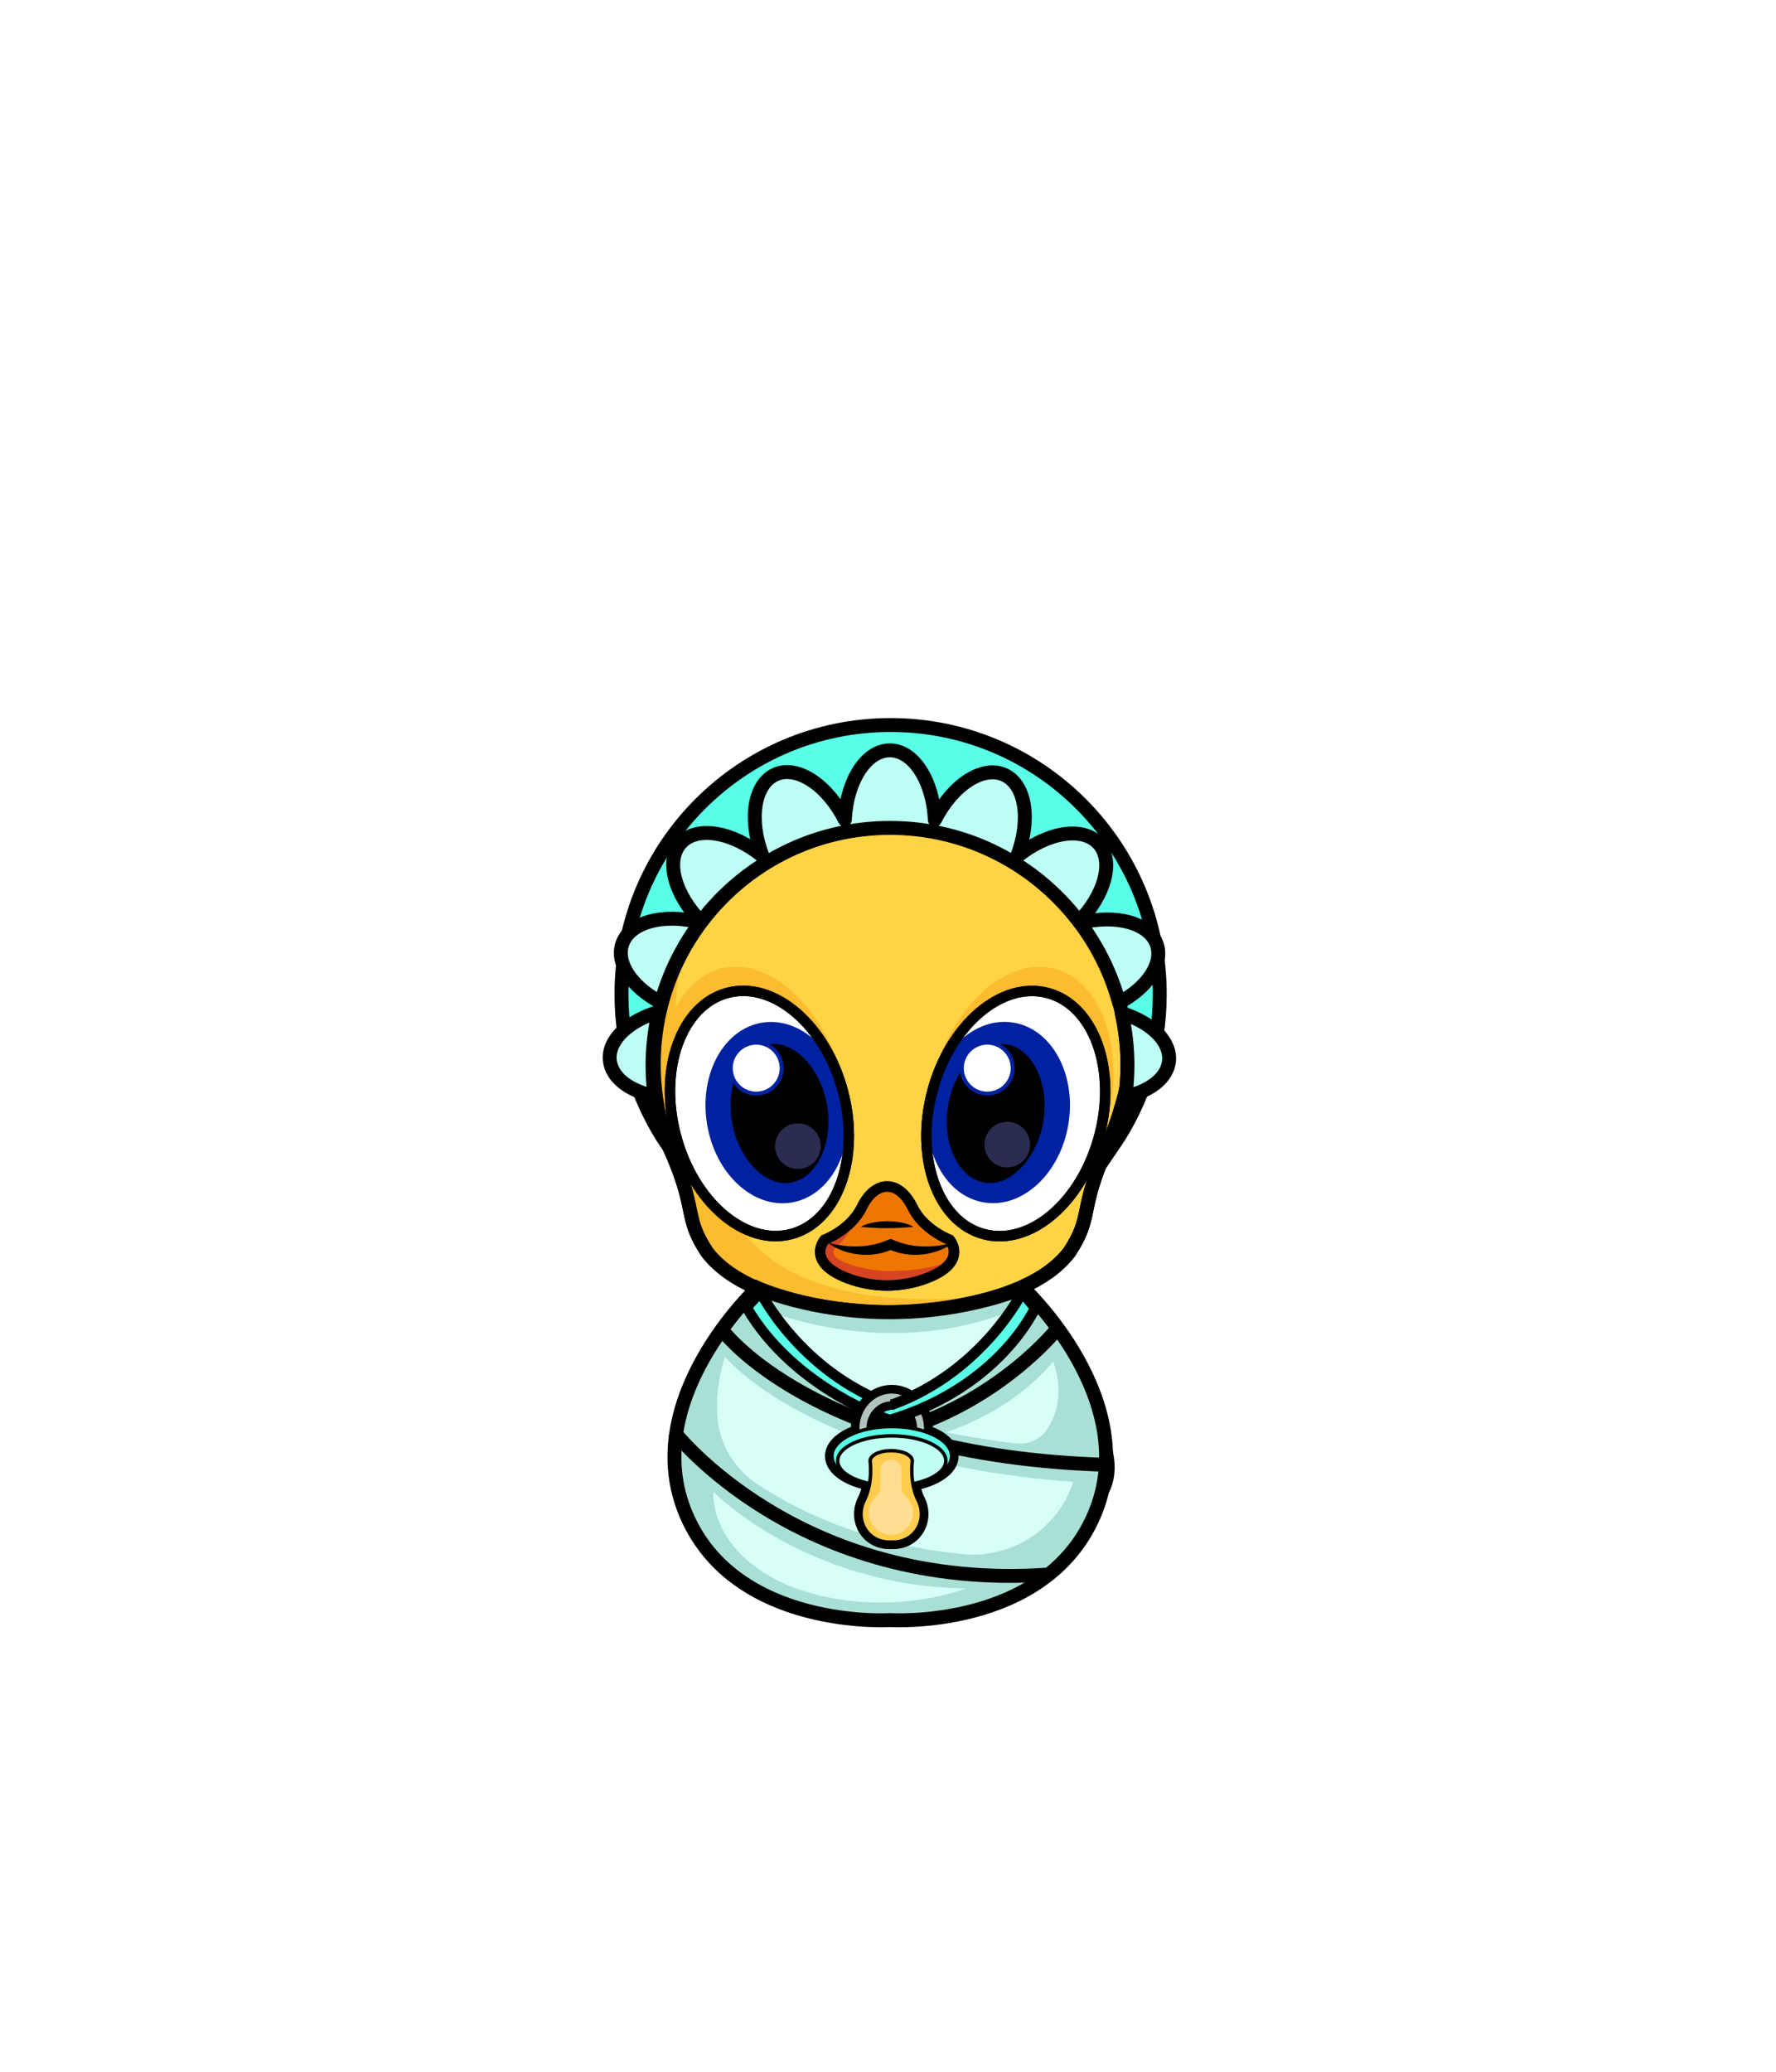 <svg viewBox="0 0 511 596" fill="none" xmlns="http://www.w3.org/2000/svg">
	<g filter="url(#filter0_d_2807_70164)">
		<path d="M275.99 367.41C275.99 367.41 299.53 394.9 308.24 418.58C311.83 428.35 312.11 461.57 256.65 461.57C201.19 461.57 201.46 428.36 205.06 418.58C213.77 394.89 237.31 367.41 237.31 367.41H275.99Z" fill="#FFD346" stroke="black" stroke-width="4" stroke-miterlimit="10"/>
		<path d="M219.92 391.029C219.92 391.029 229.59 380.199 255.92 380.199C282.25 380.199 292.59 389.529 292.59 389.529L275.76 363.859L235.93 365.529L219.92 391.029Z" fill="#FBBC2F"/>
		<path d="M208.92 411.531C208.92 411.531 194.92 451.531 255.92 451.531H258.2C319.2 451.531 305.2 411.531 305.2 411.531C305.2 411.531 319.25 434.641 296.59 451.751C273.92 468.861 227.92 457.751 227.92 457.751C227.92 457.751 191.69 445.301 208.92 411.531Z" fill="#FBBC2F"/>
		<path d="M275.99 367.41C275.99 367.41 299.53 394.9 308.24 418.58C311.83 428.35 312.11 461.57 256.65 461.57C201.19 461.57 201.46 428.36 205.06 418.58C213.77 394.89 237.31 367.41 237.31 367.41H275.99Z" stroke="black" stroke-width="4" stroke-miterlimit="10"/>
		<path d="M259.18 227.461C259.18 227.461 297.65 227.141 315.08 257.771C332.51 288.401 325.07 311.301 318.69 327.421C310.19 346.121 314.65 347.411 307.64 357.951C294.04 375.581 255.57 375.151 255.57 375.151C255.57 375.151 217.1 375.581 203.5 357.951C196.49 347.421 200.95 346.131 192.45 327.421C186.07 311.301 178.64 288.401 196.06 257.771C213.48 227.141 251.96 227.461 251.96 227.461H259.18Z" fill="#FFD346" stroke="black" stroke-width="4" stroke-miterlimit="10"/>
		<path d="M289.75 369.993C290.7 369.883 260.73 378.803 228.48 371.713C196.23 364.623 197.09 338.173 197.09 338.173C197.09 338.173 191.07 322.693 189.14 317.963C187.21 313.233 175.811 279.053 206.771 243.793C206.771 243.793 181.15 284.753 203.68 328.853C205.71 332.823 207.35 336.973 208.53 341.263C211.69 352.743 225.89 377.683 289.75 369.993Z" fill="#FBBC2F"/>
		<path d="M259.18 227.461C259.18 227.461 297.65 227.141 315.08 257.771C332.51 288.401 325.07 311.301 318.69 327.421C310.19 346.121 314.65 347.411 307.64 357.951C294.04 375.581 255.57 375.151 255.57 375.151C255.57 375.151 217.1 375.581 203.5 357.951C196.49 347.421 200.95 346.131 192.45 327.421C186.07 311.301 178.64 288.401 196.06 257.771C213.48 227.141 251.96 227.461 251.96 227.461H259.18Z" stroke="black" stroke-width="4" stroke-miterlimit="10"/>
		<path d="M227.25 411.051C227.25 411.051 257.25 440.631 287.25 411.051C287.25 411.051 279.22 431.331 257.67 431.331C236.12 431.331 227.25 411.051 227.25 411.051Z" fill="#FBBC2F"/>
		<path d="M227.705 353.692C241.566 350.029 248.229 329.749 242.586 308.397C236.943 287.044 221.131 272.704 207.27 276.367C193.409 280.03 186.746 300.31 192.389 321.662C198.032 343.015 213.844 357.355 227.705 353.692Z" fill="#FBBC2F"/>
		<path d="M227.665 352.698C240.939 349.19 247.596 330.815 242.533 311.657C237.47 292.499 222.605 279.812 209.331 283.32C196.057 286.828 189.4 305.203 194.463 324.361C199.526 343.519 214.391 356.206 227.665 352.698Z" fill="white" stroke="black" stroke-width="3" stroke-miterlimit="10"/>
		<path d="M227.687 343.637C238.764 341.837 245.862 328.794 243.541 314.506C241.219 300.217 230.356 290.093 219.279 291.893C208.201 293.693 201.103 306.736 203.425 321.024C205.747 335.313 216.609 345.437 227.687 343.637Z" fill="#0022A0"/>
		<path d="M226 338.02C218.97 338.02 212.19 330.21 210.57 320.25C208.82 309.47 213.62 299.35 221.05 298.14C221.55 298.06 222.05 298.02 222.55 298.02C229.58 298.02 236.36 305.83 237.98 315.79C238.89 321.38 238.13 326.84 235.84 331.16C233.83 334.96 230.87 337.35 227.5 337.9C227 337.98 226.5 338.02 226 338.02Z" fill="black"/>
		<path d="M217.579 312.862C221.937 312.862 225.469 309.33 225.469 304.972C225.469 300.615 221.937 297.082 217.579 297.082C213.222 297.082 209.689 300.615 209.689 304.972C209.689 309.33 213.222 312.862 217.579 312.862Z" fill="#0022A0"/>
		<path d="M217.579 311.729C213.859 311.729 210.829 308.699 210.829 304.979C210.829 301.249 213.859 298.219 217.579 298.219C221.309 298.219 224.339 301.249 224.339 304.979C224.339 308.699 221.309 311.729 217.579 311.729Z" fill="white"/>
		<path d="M229.58 333.979C233.203 333.979 236.14 331.042 236.14 327.419C236.14 323.796 233.203 320.859 229.58 320.859C225.957 320.859 223.02 323.796 223.02 327.419C223.02 331.042 225.957 333.979 229.58 333.979Z" fill="#2A2D51"/>
		<path d="M318.362 321.685C324.005 300.333 317.343 280.053 303.481 276.39C289.62 272.727 273.809 287.067 268.166 308.42C262.523 329.772 269.185 350.052 283.046 353.715C296.908 357.378 312.719 343.038 318.362 321.685Z" fill="#FBBC2F"/>
		<path d="M316.309 324.394C321.372 305.236 314.716 286.861 301.442 283.353C288.168 279.845 273.303 292.532 268.24 311.69C263.177 330.848 269.833 349.223 283.107 352.731C296.381 356.239 311.246 343.552 316.309 324.394Z" fill="white" stroke="black" stroke-width="3" stroke-miterlimit="10"/>
		<path d="M307.416 320.994C309.737 306.706 302.639 293.663 291.562 291.863C280.484 290.063 269.622 300.187 267.3 314.476C264.978 328.764 272.076 341.807 283.154 343.607C294.231 345.407 305.094 335.283 307.416 320.994Z" fill="#0022A0"/>
		<path d="M284.76 338.02C291.79 338.02 298.57 330.21 300.19 320.25C301.94 309.47 297.14 299.35 289.71 298.14C289.21 298.06 288.71 298.02 288.21 298.02C281.18 298.02 274.4 305.83 272.78 315.79C271.87 321.38 272.63 326.84 274.92 331.16C276.93 334.96 279.89 337.35 283.26 337.9C283.75 337.98 284.26 338.02 284.76 338.02Z" fill="black"/>
		<path d="M284.06 312.862C288.417 312.862 291.95 309.33 291.95 304.972C291.95 300.615 288.417 297.082 284.06 297.082C279.702 297.082 276.17 300.615 276.17 304.972C276.17 309.33 279.702 312.862 284.06 312.862Z" fill="#0022A0"/>
		<path d="M284.06 311.729C280.34 311.729 277.31 308.699 277.31 304.979C277.31 301.249 280.34 298.219 284.06 298.219C287.78 298.219 290.81 301.249 290.81 304.979C290.82 308.699 287.79 311.729 284.06 311.729Z" fill="white"/>
		<path d="M227.665 352.698C240.939 349.19 247.596 330.815 242.533 311.657C237.47 292.499 222.605 279.812 209.331 283.32C196.057 286.828 189.4 305.203 194.463 324.361C199.526 343.519 214.391 356.206 227.665 352.698Z" stroke="black" stroke-width="3" stroke-miterlimit="10"/>
		<path d="M289.81 333.53C293.433 333.53 296.37 330.593 296.37 326.97C296.37 323.347 293.433 320.41 289.81 320.41C286.187 320.41 283.25 323.347 283.25 326.97C283.25 330.593 286.187 333.53 289.81 333.53Z" fill="#2A2D51"/>
		<path d="M316.309 324.394C321.372 305.236 314.716 286.861 301.442 283.353C288.168 279.845 273.303 292.532 268.24 311.69C263.177 330.848 269.833 349.223 283.107 352.731C296.381 356.239 311.246 343.552 316.309 324.394Z" stroke="black" stroke-width="3" stroke-miterlimit="10"/>
		<path d="M266.69 365.368C278.75 360.738 273.25 354.358 273.25 354.358C273.25 354.358 265.75 351.528 262.58 345.028C259.41 338.528 255.25 339.028 255.25 339.028C255.25 339.028 251.08 338.528 247.92 345.028C244.75 351.528 237.25 354.358 237.25 354.358C237.25 354.358 231.75 360.738 243.81 365.368C251.15 368.188 259.35 368.188 266.69 365.368Z" fill="#ED7601" stroke="black" stroke-width="3" stroke-miterlimit="10"/>
		<path d="M247.689 350.648C248.819 349.918 250.129 349.598 251.399 349.358C252.679 349.128 253.959 349.018 255.249 349.008C256.539 348.998 257.819 349.108 259.099 349.338C260.359 349.578 261.679 349.898 262.809 350.648L258.999 350.898C257.749 350.968 256.499 351.018 255.249 351.008C253.999 351.018 252.749 350.978 251.499 350.908C250.249 350.858 249.009 350.728 247.689 350.648Z" fill="black"/>
		<path d="M273.42 360.529C273.42 360.529 266.75 367.199 255.75 367.199C244.75 367.199 236.08 363.029 236.25 356.699L239.92 353.199C239.92 353.199 245.92 347.699 248.09 344.199C248.09 344.199 244.92 352.869 240.59 356.529C236.26 360.189 249.59 363.359 255.59 363.359C267.42 363.359 273.42 360.529 273.42 360.529Z" fill="#D64422"/>
		<path d="M274.25 355.2C273.01 356.19 271.56 356.9 270.06 357.48C268.55 358.03 266.96 358.42 265.34 358.57C263.72 358.77 262.05 358.72 260.41 358.45C258.76 358.23 257.18 357.68 255.64 357.05H256.86C255.32 357.68 253.74 358.23 252.09 358.45C250.45 358.72 248.79 358.77 247.16 358.57C245.53 358.41 243.94 358.03 242.44 357.48C240.94 356.9 239.5 356.19 238.25 355.2C239.78 355.59 241.28 355.89 242.79 356.05C244.29 356.25 245.78 356.28 247.25 356.23C247.98 356.22 248.71 356.11 249.43 356.05C250.14 355.91 250.87 355.85 251.56 355.66C252.97 355.38 254.31 354.86 255.64 354.32L256.25 354.07L256.86 354.32C258.18 354.86 259.53 355.38 260.94 355.67C261.64 355.87 262.36 355.93 263.07 356.07C263.79 356.12 264.52 356.24 265.25 356.25C266.72 356.3 268.21 356.26 269.71 356.06C271.22 355.9 272.72 355.59 274.25 355.2Z" fill="black"/>
		<path d="M266.69 365.368C278.75 360.738 273.25 354.358 273.25 354.358C273.25 354.358 265.75 351.528 262.58 345.028C259.41 338.528 255.25 339.028 255.25 339.028C255.25 339.028 251.08 338.528 247.92 345.028C244.75 351.528 237.25 354.358 237.25 354.358C237.25 354.358 231.75 360.738 243.81 365.368C251.15 368.188 259.35 368.188 266.69 365.368Z" stroke="black" stroke-width="3" stroke-miterlimit="10"/>
		<path d="M227.38 382.98C225.55 383.95 194.16 400.95 194.31 419.89C194.46 438.83 224.1 434.01 224.1 434.01L227.38 382.98Z" fill="#FBBC2F" stroke="black" stroke-width="4" stroke-miterlimit="10"/>
		<path d="M285.64 382.98C287.47 383.95 318.86 400.95 318.71 419.89C318.56 438.83 288.92 434.01 288.92 434.01L285.64 382.98Z" fill="#FBBC2F" stroke="black" stroke-width="4" stroke-miterlimit="10"/>
		<path d="M217.92 368.191C217.92 368.191 183.25 400.411 197.48 433.521C211.7 466.631 256.15 463.741 256.15 463.741C256.15 463.741 300.59 466.631 314.82 433.521C329.04 400.411 294.38 368.191 294.38 368.191C294.38 368.191 278.6 375.191 255.94 375.191C233.25 375.191 217.92 368.191 217.92 368.191Z" fill="#A9E0D6" stroke="black" stroke-width="4" stroke-miterlimit="10"/>
		<path d="M207.689 380.191C207.689 380.191 234.359 416.631 318.579 419.081" stroke="black" stroke-width="4" stroke-miterlimit="10"/>
		<path d="M193.92 409.531C193.92 409.531 229.7 455.751 301.7 450.641" stroke="black" stroke-width="4" stroke-miterlimit="10"/>
		<path d="M304.36 379.75C304.36 379.75 287.47 401.31 256.8 409.75" stroke="black" stroke-width="4" stroke-miterlimit="10"/>
		<path d="M208.58 387.973C208.58 387.973 233.47 418.643 308.8 423.973C308.8 423.973 308.71 424.253 308.54 424.763C303.88 437.893 290.8 446.123 276.93 444.763C262.18 443.323 239.22 438.713 217.89 424.623C211.41 420.343 207.13 413.353 206.45 405.613C206.03 400.813 206.41 394.883 208.58 387.973Z" fill="#D7FFF7"/>
		<path d="M205.25 426.863C205.25 426.863 231.69 453.973 277.92 454.643C277.92 454.643 253.92 464.203 227.25 453.973C203.69 443.973 205.25 426.863 205.25 426.863Z" fill="#D7FFF7"/>
		<path d="M221.25 374.863C221.25 374.863 255.03 389.083 290.81 374.863C290.81 374.863 293.03 392.643 256.37 403.753C256.36 403.753 222.36 393.303 221.25 374.863Z" fill="#D7FFF7"/>
		<path d="M303.03 389.301C303.03 389.301 293.25 402.631 272.14 409.741C272.14 409.741 283.98 412.021 292.48 412.931C295.93 413.301 299.36 411.781 301.27 408.881C303.86 404.981 306.2 398.451 303.03 389.301Z" fill="#D7FFF7"/>
		<path d="M218.82 369.422C218.82 369.422 230.1 392.202 256.14 401.752H256.79C282.83 392.202 294.11 369.422 294.11 369.422L297.8 373.982C297.8 373.982 287.82 396.652 256.03 406.202C256.03 406.202 228.58 397.412 214.8 373.762L218.82 369.422Z" fill="#59FFE6" stroke="black" stroke-width="3" stroke-miterlimit="10"/>
		<path d="M273.81 416.582C273.81 413.662 270.84 411.092 266.32 409.562C266.35 409.242 266.37 408.912 266.37 408.582C266.37 402.782 261.99 398.082 256.59 398.082C251.19 398.082 246.81 402.782 246.81 408.582C246.81 408.912 246.83 409.242 246.86 409.562C242.34 411.092 239.37 413.662 239.37 416.582C239.37 420.162 243.85 423.222 250.19 424.482C249.93 426.042 249.48 427.692 248.7 429.242C245.88 434.822 249.48 441.312 255.82 441.312H257.05C263.38 441.312 266.99 434.822 264.17 429.242C263.4 427.722 262.95 426.082 262.69 424.542C269.17 423.322 273.81 420.222 273.81 416.582ZM249.81 408.582C249.81 404.562 252.84 401.302 256.59 401.302C260.33 401.302 263.37 404.562 263.37 408.582C263.37 408.642 263.36 408.692 263.36 408.752C261.28 408.312 258.99 408.072 256.59 408.072C254.19 408.072 251.9 408.312 249.82 408.752C249.81 408.702 249.81 408.642 249.81 408.582Z" fill="#FAF600" stroke="black" stroke-width="4" stroke-miterlimit="10"/>
		<path d="M263.36 408.582C263.36 412.602 260.33 415.862 256.58 415.862C252.84 415.862 249.8 412.602 249.8 408.582C249.8 404.562 252.83 401.302 256.58 401.302C260.33 401.302 263.36 404.562 263.36 408.582ZM256.58 398.082C251.18 398.082 246.8 402.782 246.8 408.582C246.8 414.382 251.18 419.082 256.58 419.082C261.98 419.082 266.36 414.382 266.36 408.582C266.36 402.782 261.98 398.082 256.58 398.082Z" fill="#B1C4C0" stroke="black" stroke-miterlimit="10"/>
		<path d="M256.579 425.09C266.09 425.09 273.799 421.28 273.799 416.58C273.799 411.88 266.09 408.07 256.579 408.07C247.069 408.07 239.359 411.88 239.359 416.58C239.359 421.28 247.069 425.09 256.579 425.09Z" fill="#59FFE6" stroke="black" stroke-miterlimit="10"/>
		<path d="M256.14 401.74H256.79C282.83 392.19 294.11 369.41 294.11 369.41L297.8 373.97C297.8 373.97 287.82 396.64 256.03 406.19" fill="#59FFE6"/>
		<path d="M256.14 401.74H256.79C282.83 392.19 294.11 369.41 294.11 369.41L297.8 373.97C297.8 373.97 287.82 396.64 256.03 406.19" stroke="black" stroke-width="3" stroke-miterlimit="10"/>
		<path d="M256.58 425.09C265.173 425.09 272.14 421.88 272.14 417.92C272.14 413.96 265.173 410.75 256.58 410.75C247.986 410.75 241.02 413.96 241.02 417.92C241.02 421.88 247.986 425.09 256.58 425.09Z" fill="#C0FFF4" stroke="black" stroke-miterlimit="10"/>
		<path d="M257.03 441.3C263.36 441.3 266.97 434.81 264.15 429.23C261.6 424.18 262.5 417.91 262.5 417.91C262.4 416.29 259.77 415.02 256.64 415.02C256.55 415.02 256.46 415.02 256.38 415.02H256.47C256.38 415.02 256.3 415.02 256.21 415.02C253.08 415.02 250.45 416.29 250.35 417.91C250.35 417.91 251.25 424.18 248.7 429.23C245.88 434.81 249.48 441.3 255.82 441.3H257.03Z" fill="#FFCC4D" stroke="black" stroke-miterlimit="10"/>
		<path d="M259.36 425.721V420.531C259.36 418.871 258.02 417.531 256.36 417.531C254.7 417.531 253.36 418.871 253.36 420.531V425.711C253.36 426.571 253.02 427.421 252.36 427.961C250.99 429.081 250.1 430.751 250.03 432.641C249.91 436.121 252.78 439.141 256.26 439.201C259.81 439.261 262.7 436.401 262.7 432.871C262.7 430.911 261.81 429.151 260.4 427.991C259.73 427.431 259.36 426.591 259.36 425.721Z" fill="#FFDE94"/>
		<path d="M188.11 303.88C188.11 266.25 218.62 235.74 256.25 235.74C293.88 235.74 324.39 266.25 324.39 303.88C324.39 312.1 322.93 319.99 320.26 327.29C328.73 314.87 333.69 299.87 333.69 283.71C333.69 240.94 299.02 206.27 256.25 206.27C213.48 206.27 178.81 240.94 178.81 283.71C178.81 299.87 183.77 314.88 192.24 327.29C189.57 319.98 188.11 312.1 188.11 303.88Z" fill="#59FFE6" stroke="black" stroke-width="4" stroke-miterlimit="10"/>
		<path d="M190.19 286.09C192.5 277.65 196.39 269.86 201.52 263.06C190.91 260.34 181.09 262.93 179.02 269.32C177.18 274.97 181.99 281.79 190.19 286.09Z" fill="#BDFFF4" stroke="black" stroke-width="4" stroke-miterlimit="10" stroke-linejoin="round"/>
		<path d="M310.74 263.181C315.84 269.961 319.69 277.731 321.99 286.141C330.01 281.841 334.7 275.111 332.88 269.521C330.83 263.211 321.22 260.611 310.74 263.181Z" fill="#BDFFF4" stroke="black" stroke-width="4" stroke-miterlimit="10" stroke-linejoin="round"/>
		<path d="M256.08 235.861C278.26 235.861 297.96 246.431 310.44 262.811C317.97 255.011 320.55 245.331 316.1 240.381C311.54 235.321 301.28 237.051 292.61 244.121C296.67 233.671 295.15 223.351 288.92 220.581C282.7 217.811 274.03 223.561 268.98 233.541C268.44 222.351 262.85 213.551 256.03 213.551C249.22 213.551 243.63 222.331 243.08 233.501C238.03 223.501 229.35 217.731 223.12 220.501C216.9 223.271 215.37 233.571 219.41 244.001C210.73 236.911 200.44 235.161 195.88 240.231C191.39 245.221 194.05 255.011 201.71 262.851C214.19 246.441 233.9 235.861 256.08 235.861Z" fill="#BDFFF4" stroke="black" stroke-width="4" stroke-miterlimit="10" stroke-linejoin="round"/>
		<path d="M187.75 304.189C187.75 298.889 188.37 293.739 189.52 288.789C180.81 291.339 174.85 296.929 175.46 302.759C175.98 307.749 181.18 311.569 188.33 312.989C187.96 310.109 187.75 307.179 187.75 304.189Z" fill="#BDFFF4" stroke="black" stroke-width="4" stroke-miterlimit="10" stroke-linejoin="round"/>
		<path d="M322.729 289.141C323.819 293.981 324.409 299.021 324.409 304.191C324.409 307.221 324.189 310.201 323.809 313.131C330.789 311.651 335.829 307.881 336.349 302.981C336.949 297.251 331.209 291.751 322.729 289.141Z" fill="#BDFFF4" stroke="black" stroke-width="4" stroke-miterlimit="10" stroke-linejoin="round"/>
	</g>
	<defs>
		<filter id="filter0_d_2807_70164" x="101.417" y="134.559" width="308.976" height="405.535" filterUnits="userSpaceOnUse" color-interpolation-filters="sRGB">
			<feFlood flood-opacity="0" result="BackgroundImageFix"/>
			<feColorMatrix in="SourceAlpha" type="matrix" values="0 0 0 0 0 0 0 0 0 0 0 0 0 0 0 0 0 0 127 0" result="hardAlpha"/>
			<feOffset dy="2.29"/>
			<feGaussianBlur stdDeviation="36"/>
			<feComposite in2="hardAlpha" operator="out"/>
			<feColorMatrix type="matrix" values="0 0 0 0 1 0 0 0 0 0.827 0 0 0 0 0.275 0 0 0 0.6 0"/>
			<feBlend mode="normal" in2="BackgroundImageFix" result="effect1_dropShadow_2807_70164"/>
			<feBlend mode="normal" in="SourceGraphic" in2="effect1_dropShadow_2807_70164" result="shape"/>
		</filter>
	</defs>
</svg>
